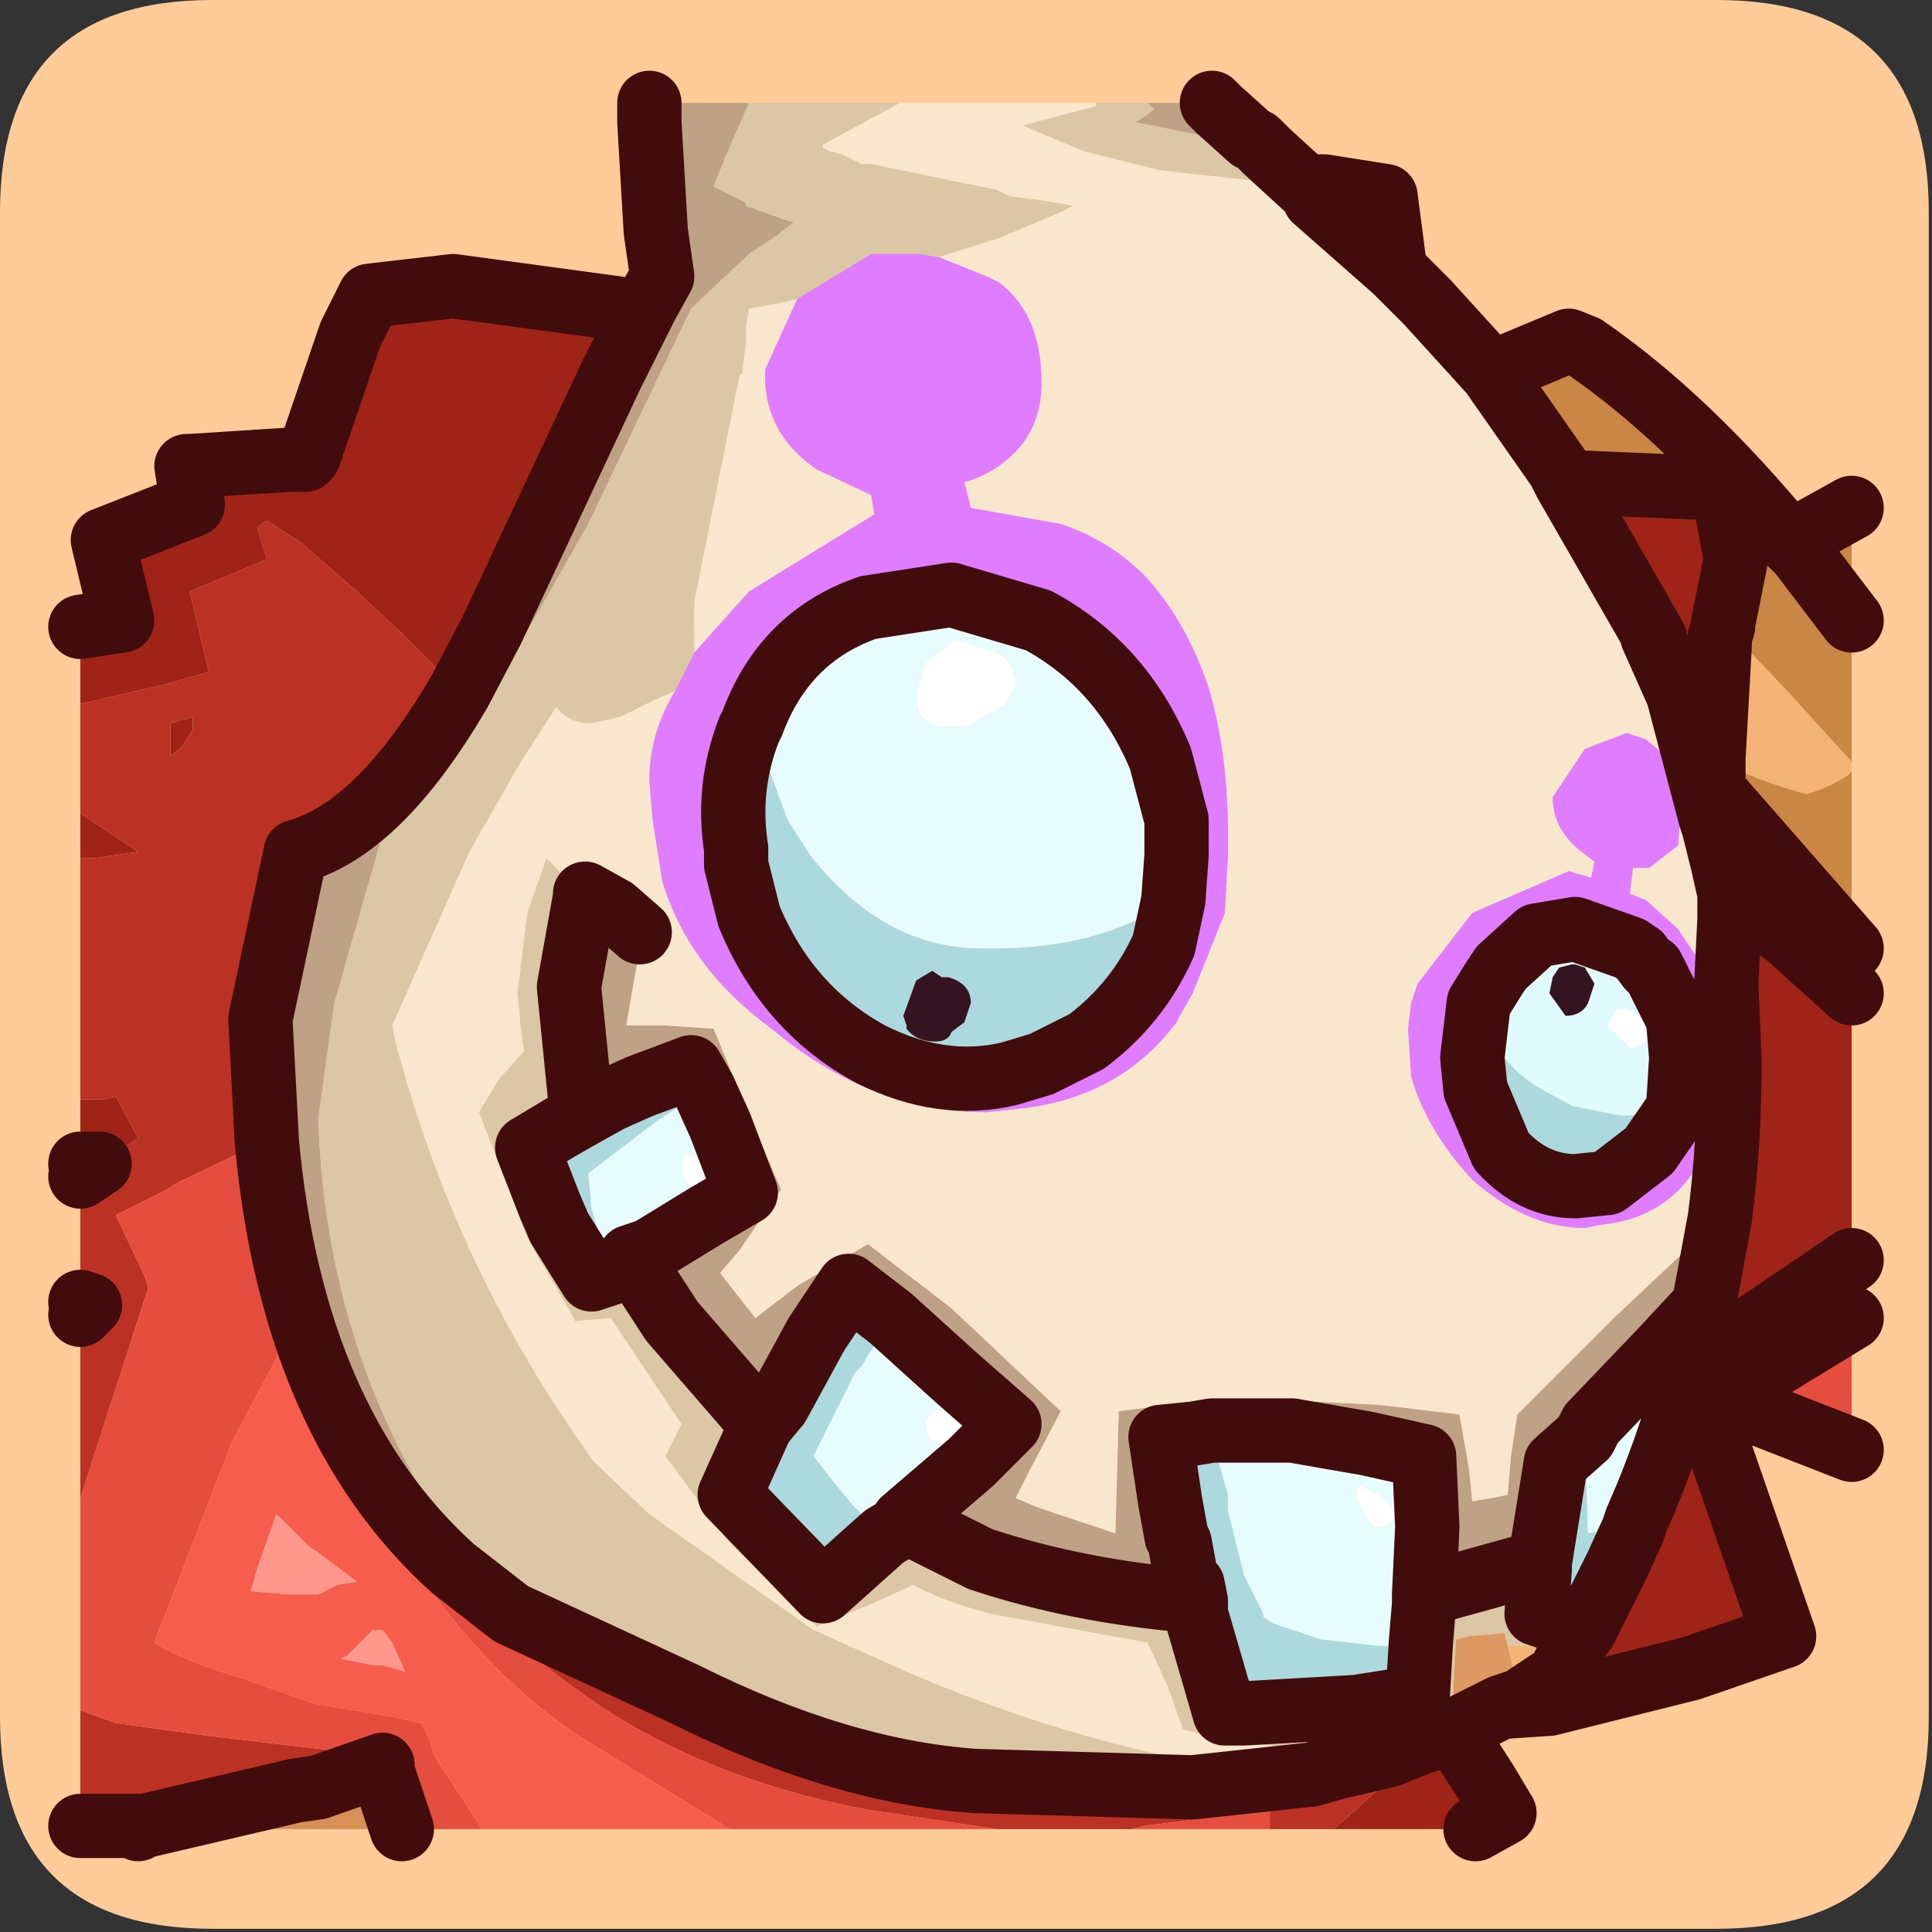 <?xml version="1.0" encoding="UTF-8" standalone="no"?>
<svg xmlns:ffdec="https://www.free-decompiler.com/flash" xmlns:xlink="http://www.w3.org/1999/xlink" ffdec:objectType="frame" height="30.05px" width="30.05px" xmlns="http://www.w3.org/2000/svg">
  <rect width="100%" height="100%" fill="#333333" stroke="none"/>
  <g transform="matrix(1.0, 0.0, 0.0, 1.0, 0.05, 0.05)">
    <use ffdec:characterId="1" height="30.0" transform="matrix(1.0, 0.0, 0.0, 1.0, 0.0, 0.0)" width="30.0" xlink:href="#shape0"/>
    <use ffdec:characterId="3" height="30.0" transform="matrix(1.0, 0.0, 0.0, 1.0, -0.05, -0.05)" width="30.0" xlink:href="#button0"/>
  </g>
  <defs>
    <g id="shape0" transform="matrix(1.0, 0.0, 0.0, 1.0, 0.0, 0.0)">
      <path d="M0.0 0.0 L30.0 0.0 30.0 30.0 0.0 30.0 0.0 0.0" fill="#33cc66" fill-opacity="0.0" fill-rule="evenodd" stroke="none"/>
    </g>
    <g id="button0" transform="matrix(1.0, 0.0, 0.0, 1.0, 30.0, 30.0)">
      <use ffdec:characterId="2" height="30.0" transform="matrix(1.0, 0.0, 0.0, 1.0, -30.0, -30.0)" width="30.0" xlink:href="#shape1"/>
    </g>
    <g id="shape1" transform="matrix(1.0, 0.0, 0.0, 1.0, 30.0, 30.0)">
      <path d="M0.0 -26.7 L0.0 -3.3 Q0.0 0.0 -3.3 0.0 L-26.7 0.0 Q-30.0 0.0 -30.0 -3.3 L-30.0 -26.7 Q-30.0 -30.0 -26.7 -30.0 L-3.3 -30.0 Q0.0 -30.0 0.0 -26.7" fill="#ffcc99" fill-rule="evenodd" stroke="none"/>
      <path d="M-19.9 -28.4 L-18.35 -28.4 -18.7 -27.6 -18.9 -27.1 -18.4 -26.85 -18.4 -26.8 -17.7 -26.55 -17.65 -26.55 -17.9 -26.35 -18.35 -26.05 -19.25 -25.2 -19.3 -25.1 -20.85 -21.85 -22.5 -18.95 Q-23.4 -17.6 -24.05 -17.0 L-24.1 -16.85 -24.8 -14.4 -25.05 -12.6 Q-24.9 -8.15 -22.05 -4.9 L-22.95 -5.6 Q-25.45 -7.85 -25.85 -12.25 L-25.95 -14.15 -25.4 -16.75 Q-24.1 -17.1 -22.85 -19.25 L-22.35 -20.2 -20.5 -24.15 -20.0 -25.15 -19.95 -25.25 -19.7 -25.7 -19.8 -26.4 -19.9 -28.1 -19.9 -28.4 M-12.15 -28.4 L-11.15 -28.4 -11.05 -28.3 -10.55 -27.85 -10.45 -27.8 -10.85 -27.8 -12.35 -28.1 -12.25 -28.15 -12.05 -28.3 -12.15 -28.4 M-20.9 -16.05 L-20.9 -16.1 -20.45 -15.85 -20.05 -15.5 -20.05 -15.45 -20.05 -15.25 -20.25 -14.1 -20.25 -14.05 -19.65 -14.05 -18.9 -14.0 -18.2 -12.3 -17.85 -11.5 -18.5 -10.55 -18.8 -10.2 -18.25 -9.5 -17.6 -10.0 -16.5 -10.65 -15.2 -9.65 -13.5 -8.05 -14.0 -7.1 -14.2 -6.7 -13.85 -6.55 -12.65 -6.15 -12.65 -6.2 -12.6 -8.05 -11.45 -8.2 -10.75 -8.2 -9.55 -8.2 -8.55 -8.15 -7.3 -8.0 -7.15 -7.15 -7.1 -6.65 -6.8 -6.7 -6.55 -6.75 -6.5 -7.35 -6.4 -8.0 -4.9 -9.5 -3.25 -11.05 -3.5 -9.7 -4.15 -9.0 -5.25 -7.85 -5.35 -7.65 -5.8 -7.25 -6.05 -5.7 -7.85 -5.2 -7.8 -6.25 -7.85 -7.35 -8.75 -7.55 -9.9 -7.75 -10.2 -7.75 -11.15 -7.75 -11.45 -7.7 -11.95 -7.65 -11.8 -6.65 -11.7 -6.1 -11.65 -6.0 -11.55 -5.45 -11.45 -5.35 -11.4 -5.1 -11.45 -5.1 Q-13.25 -5.25 -14.75 -5.75 L-15.95 -6.35 -14.9 -7.25 -14.3 -7.85 -15.1 -8.55 -16.15 -9.5 -16.8 -10.0 -17.3 -9.25 -17.9 -8.15 -18.15 -7.85 -18.25 -7.95 -19.55 -9.45 -20.2 -10.45 -19.9 -10.55 -19.0 -11.1 -18.4 -11.45 -18.8 -12.5 -19.05 -13.05 -19.25 -13.4 -20.05 -13.1 -20.5 -12.9 -20.95 -12.65 -21.15 -14.65 -20.9 -16.05" fill="#bfa185" fill-rule="evenodd" stroke="none"/>
      <path d="M-18.35 -28.4 L-16.0 -28.4 -17.2 -27.75 -17.2 -27.7 -17.1 -27.65 -16.9 -27.6 -16.6 -27.45 -16.45 -27.45 -15.0 -27.15 -14.5 -27.05 -14.3 -26.95 -13.95 -26.9 -13.9 -26.9 -13.3 -26.8 -13.5 -26.7 -14.45 -26.3 -15.4 -26.0 -15.7 -26.05 -15.95 -26.05 -16.4 -26.05 -16.45 -26.05 -17.6 -25.35 -17.8 -25.3 -18.35 -25.2 -18.4 -24.9 -18.4 -24.65 -18.45 -24.25 -18.45 -24.2 -18.5 -24.15 -19.2 -20.65 -19.2 -19.85 -19.5 -19.25 -19.85 -19.1 -20.35 -18.85 -20.8 -18.75 Q-21.15 -18.75 -21.35 -19.0 L-21.9 -18.15 -22.7 -16.75 -23.9 -14.05 -23.85 -13.8 Q-22.9 -10.2 -20.75 -7.25 L-19.9 -6.45 -17.35 -4.65 -15.9 -4.0 Q-13.7 -3.05 -11.45 -2.6 L-9.6 -2.4 -11.45 -2.2 -14.85 -2.3 Q-16.95 -2.45 -19.35 -3.65 L-22.05 -4.9 Q-24.9 -8.15 -25.05 -12.6 L-24.8 -14.4 -24.1 -16.85 -24.05 -17.0 Q-23.4 -17.6 -22.5 -18.95 L-20.85 -21.85 -19.3 -25.1 -19.25 -25.2 -18.35 -26.05 -17.9 -26.35 -17.65 -26.55 -17.7 -26.55 -18.4 -26.8 -18.4 -26.85 -18.9 -27.1 -18.7 -27.6 -18.35 -28.4 M-12.95 -28.4 L-12.15 -28.4 -12.05 -28.3 -12.25 -28.15 -12.35 -28.1 -10.85 -27.8 -10.45 -27.8 -10.3 -27.65 -9.7 -27.1 -11.95 -27.35 -13.15 -27.65 -14.1 -28.05 -12.95 -28.35 -12.95 -28.4 M-7.35 -3.1 L-7.4 -3.05 -7.9 -2.9 -9.3 -2.7 -11.2 -3.0 -11.6 -3.1 -11.85 -3.8 -12.15 -4.45 -14.6 -4.9 Q-15.35 -5.1 -15.8 -5.35 -16.0 -5.25 -16.45 -5.05 L-17.3 -4.7 -18.65 -6.0 -19.65 -7.35 -19.4 -7.85 -20.5 -9.5 -21.05 -9.45 -21.8 -10.75 -22.55 -12.7 -22.25 -13.2 -21.85 -13.65 -21.9 -14.0 -21.95 -14.55 -21.8 -15.8 -21.5 -16.65 -20.9 -16.05 -21.15 -14.65 -20.95 -12.65 -21.3 -12.45 -21.8 -12.15 -21.45 -11.25 -21.3 -10.9 -20.8 -10.1 -20.5 -10.2 -20.3 -10.3 -20.2 -10.45 -19.55 -9.45 -18.25 -7.95 -18.15 -7.85 -18.2 -7.75 -18.65 -6.75 -17.2 -5.25 -16.25 -6.1 -16.0 -6.25 -15.95 -6.35 -14.75 -5.75 Q-13.25 -5.25 -11.45 -5.1 L-11.4 -5.1 -11.4 -4.9 -10.95 -3.35 -10.65 -3.35 -8.9 -3.45 -7.95 -3.6 -7.9 -4.45 -7.85 -5.05 -7.85 -5.2 -6.05 -5.7 -6.05 -5.6 -6.1 -4.9 -5.35 -4.65 -5.5 -4.45 -6.1 -4.4 -6.55 -4.4 -6.6 -4.6 -7.15 -4.55 -7.35 -4.5 -7.4 -3.65 -7.4 -3.45 -7.35 -3.1 M-7.05 -13.05 L-7.15 -13.65 -7.0 -14.55 -6.8 -14.95 -6.65 -15.1 -6.1 -15.55 -5.85 -15.65 -5.55 -15.7 Q-5.05 -15.7 -4.65 -15.35 L-4.55 -15.25 -4.35 -15.1 -4.3 -15.05 -3.9 -14.15 -4.3 -14.95 -4.35 -14.95 -4.5 -15.15 -4.65 -15.25 -5.5 -15.55 -5.8 -15.5 -6.1 -15.45 -6.65 -14.95 -6.75 -14.8 -7.0 -14.4 -7.1 -13.55 -7.05 -13.05 M-18.55 -16.8 L-18.65 -17.2 -18.4 -18.75 -18.35 -18.95 Q-17.8 -20.2 -16.5 -20.7 L-15.25 -20.85 -13.9 -20.55 Q-12.6 -19.8 -11.95 -18.35 L-11.7 -17.25 -11.95 -18.2 Q-12.55 -19.65 -13.85 -20.35 L-15.2 -20.75 -16.5 -20.55 Q-17.8 -20.1 -18.3 -18.75 L-18.35 -18.65 Q-18.7 -17.75 -18.55 -16.8" fill="#dbc6a5" fill-rule="evenodd" stroke="none"/>
      <path d="M-16.0 -28.4 L-12.95 -28.4 -12.95 -28.35 -14.1 -28.05 -13.15 -27.65 -11.95 -27.35 -9.7 -27.1 -9.65 -27.1 -9.55 -26.9 -8.3 -25.8 -7.8 -25.3 -6.8 -24.2 -5.75 -22.7 -5.7 -22.6 -5.65 -22.5 -4.3 -20.15 -4.3 -20.1 -3.9 -19.2 -3.4 -17.3 -3.35 -17.15 -3.2 -16.55 -3.1 -16.1 -3.1 -15.7 -3.15 -14.7 -3.1 -13.5 Q-3.1 -12.2 -3.25 -11.05 L-4.9 -9.5 -6.4 -8.0 -6.5 -7.35 -6.55 -6.75 -6.8 -6.7 -7.1 -6.65 -7.15 -7.15 -7.3 -8.0 -8.55 -8.15 -9.55 -8.2 -10.75 -8.2 -11.45 -8.2 -12.6 -8.05 -12.65 -6.2 -12.65 -6.15 -13.85 -6.55 -14.2 -6.7 -14.0 -7.1 -13.5 -8.05 -15.2 -9.65 -16.5 -10.65 -17.6 -10.0 -18.25 -9.5 -18.8 -10.2 -18.5 -10.55 -17.85 -11.5 -18.2 -12.3 -18.9 -14.0 -19.65 -14.05 -20.25 -14.05 -20.25 -14.1 -20.05 -15.25 -20.05 -15.45 -20.05 -15.5 -20.45 -15.85 -20.9 -16.1 -20.9 -16.05 -21.5 -16.65 -21.8 -15.8 -21.95 -14.55 -21.9 -14.0 -21.85 -13.65 -22.25 -13.2 -22.55 -12.7 -21.8 -10.75 -21.05 -9.45 -20.5 -9.5 -19.4 -7.85 -19.65 -7.35 -18.65 -6.0 -17.3 -4.7 -16.45 -5.05 Q-16.0 -5.25 -15.8 -5.35 -15.35 -5.1 -14.6 -4.9 L-12.15 -4.45 -11.85 -3.8 -11.6 -3.1 -11.2 -3.0 -9.3 -2.7 -7.9 -2.9 -8.4 -2.7 -9.25 -2.5 -9.6 -2.4 -11.45 -2.6 Q-13.7 -3.05 -15.9 -4.0 L-17.35 -4.65 -19.9 -6.45 -20.75 -7.25 Q-22.9 -10.2 -23.85 -13.8 L-23.9 -14.05 -22.7 -16.75 -21.9 -18.15 -21.35 -19.0 Q-21.15 -18.75 -20.8 -18.75 L-20.35 -18.85 -19.85 -19.1 -19.5 -19.25 Q-19.9 -18.6 -19.9 -17.85 L-19.85 -17.25 -19.7 -16.3 Q-19.3 -14.95 -18.0 -14.0 -16.45 -12.7 -14.65 -12.7 L-14.2 -12.75 Q-12.6 -12.9 -11.7 -14.1 L-11.65 -14.2 -11.45 -14.55 -10.95 -15.8 -10.9 -16.7 -10.9 -16.85 -10.9 -17.0 Q-10.9 -18.3 -11.2 -19.3 -11.55 -20.35 -12.2 -21.05 -12.75 -21.6 -13.5 -21.85 L-14.9 -22.1 -15.0 -22.5 Q-14.65 -22.6 -14.4 -22.8 -13.8 -23.25 -13.8 -24.05 -13.8 -25.1 -14.45 -25.6 L-14.65 -25.7 -15.4 -26.0 -14.45 -26.3 -13.5 -26.7 -13.3 -26.8 -13.9 -26.9 -13.95 -26.9 -14.3 -26.95 -14.5 -27.05 -15.0 -27.15 -16.45 -27.45 -16.6 -27.45 -16.9 -27.6 -17.1 -27.65 -17.2 -27.7 -17.2 -27.75 -16.0 -28.4 M-19.2 -19.85 L-19.2 -20.65 -18.5 -24.15 -18.45 -24.2 -18.45 -24.25 -18.4 -24.65 -18.4 -24.9 -18.35 -25.2 -17.8 -25.3 -17.6 -25.35 -18.1 -24.25 -18.1 -24.15 Q-18.1 -23.25 -17.3 -22.7 L-16.45 -22.3 -16.4 -22.0 -18.35 -20.8 -19.2 -19.85 M-5.85 -17.6 Q-5.85 -17.1 -5.4 -16.75 L-5.2 -16.6 -5.25 -16.35 -5.6 -16.45 -7.1 -15.8 -7.95 -14.7 -8.05 -14.4 -8.1 -14.0 -8.05 -13.25 Q-7.8 -12.4 -7.1 -11.65 -6.25 -10.9 -5.35 -10.9 L-5.1 -10.95 Q-4.05 -11.05 -3.55 -11.95 -3.2 -12.6 -3.2 -13.45 L-3.4 -14.8 -3.9 -15.55 -4.4 -16.0 -4.65 -16.1 -4.6 -16.5 -4.35 -16.5 -3.9 -16.85 -3.85 -17.45 -4.1 -18.25 -4.4 -18.5 -4.7 -18.6 -5.35 -18.35 -5.85 -17.6" fill="#f8e7cc" fill-rule="evenodd" stroke="none"/>
      <path d="M-17.6 -25.35 L-16.45 -26.05 -16.4 -26.05 -15.95 -26.05 -15.7 -26.05 -15.4 -26.0 -14.65 -25.7 -14.45 -25.6 Q-13.8 -25.1 -13.8 -24.05 -13.8 -23.25 -14.4 -22.8 -14.65 -22.6 -15.0 -22.5 L-14.9 -22.1 -13.5 -21.85 Q-12.75 -21.6 -12.2 -21.05 -11.55 -20.35 -11.2 -19.3 -10.9 -18.3 -10.9 -17.0 L-10.9 -16.85 -10.9 -16.7 -10.95 -15.8 -11.45 -14.55 -11.65 -14.2 -11.7 -14.1 Q-12.6 -12.9 -14.2 -12.75 L-14.65 -12.7 Q-16.45 -12.7 -18.0 -14.0 -19.3 -14.95 -19.7 -16.3 L-19.85 -17.25 -19.9 -17.85 Q-19.9 -18.6 -19.5 -19.25 L-19.2 -19.85 -18.35 -20.8 -16.4 -22.0 -16.45 -22.3 -17.3 -22.7 Q-18.1 -23.25 -18.1 -24.15 L-18.1 -24.25 -17.6 -25.35 M-5.85 -17.6 L-5.35 -18.35 -4.7 -18.6 -4.4 -18.5 -4.1 -18.25 -3.85 -17.45 -3.9 -16.85 -4.35 -16.5 -4.6 -16.5 -4.65 -16.1 -4.4 -16.0 -3.9 -15.55 -3.4 -14.8 -3.2 -13.45 Q-3.2 -12.6 -3.55 -11.95 -4.05 -11.05 -5.1 -10.95 L-5.35 -10.9 Q-6.25 -10.9 -7.1 -11.65 -7.8 -12.4 -8.05 -13.25 L-8.1 -14.0 -8.05 -14.4 -7.95 -14.7 -7.1 -15.8 -5.6 -16.45 -5.25 -16.35 -5.2 -16.6 -5.4 -16.75 Q-5.85 -17.1 -5.85 -17.6 M-3.9 -14.15 L-4.3 -15.05 -4.35 -15.1 -4.55 -15.25 -4.65 -15.35 Q-5.05 -15.7 -5.55 -15.7 L-5.85 -15.65 -6.1 -15.55 -6.65 -15.1 -6.8 -14.95 -7.0 -14.55 -7.15 -13.65 -7.05 -13.05 -6.65 -12.1 Q-6.15 -11.55 -5.5 -11.55 L-5.0 -11.6 -4.35 -12.1 -3.9 -12.75 -3.85 -13.55 -3.9 -14.15 M-11.7 -17.25 L-11.95 -18.35 Q-12.6 -19.8 -13.9 -20.55 L-15.25 -20.85 -16.5 -20.7 Q-17.8 -20.2 -18.35 -18.95 L-18.4 -18.75 -18.65 -17.2 -18.55 -16.8 -18.55 -16.55 -18.35 -15.75 Q-17.75 -14.3 -16.45 -13.6 -15.35 -13.05 -14.3 -13.3 L-13.8 -13.45 -13.1 -13.8 Q-12.3 -14.4 -11.9 -15.3 L-11.75 -16.0 -11.7 -16.7 -11.7 -17.25" fill="#e07cff" fill-rule="evenodd" stroke="none"/>
      <path d="M-9.65 -27.1 L-9.4 -27.1 -8.45 -26.95 -8.3 -25.8 -9.55 -26.9 -9.65 -27.1 M-3.35 -17.65 L-3.35 -17.15 -3.4 -17.3 -3.9 -19.2 -4.3 -20.1 -4.3 -20.15 -5.65 -22.5 -5.55 -22.5 -3.2 -22.4 -3.0 -21.3 -3.2 -20.3 -3.2 -20.25 -3.25 -20.1 -3.25 -20.0 -3.35 -18.2 -3.35 -17.75 -3.35 -17.65 M-3.1 -16.1 L-2.2 -15.45 -1.2 -14.55 -1.2 -10.4 -3.7 -8.7 -3.6 -8.45 -2.25 -4.55 -3.7 -4.05 -5.9 -3.5 -6.65 -3.45 -6.35 -3.55 -5.75 -3.95 -5.5 -4.45 -5.35 -4.65 -4.85 -5.65 -4.6 -6.2 -4.55 -6.35 -4.4 -6.7 Q-3.8 -8.15 -3.5 -9.7 L-3.25 -11.05 Q-3.1 -12.2 -3.1 -13.5 L-3.15 -14.7 -3.1 -15.7 -3.1 -16.1 M-7.4 -3.05 L-7.35 -3.0 -6.9 -2.3 -6.6 -1.8 -7.05 -1.55 -9.25 -1.55 -8.2 -2.5 -8.4 -2.7 -7.9 -2.9 -7.4 -3.05 M-28.5 -11.9 L-28.6 -11.9 -28.75 -11.9 -28.75 -12.9 -28.6 -12.9 -28.4 -12.9 -28.2 -12.95 -27.85 -12.3 -28.0 -12.2 -28.5 -11.9 M-28.75 -16.65 L-28.75 -17.35 -27.85 -16.75 -28.55 -16.65 -28.75 -16.65 M-28.75 -19.05 L-28.75 -20.25 -28.1 -20.35 -28.4 -21.6 -27.0 -22.15 -27.1 -22.75 -27.05 -22.75 -25.5 -22.85 -25.25 -22.85 -25.2 -22.9 -24.55 -24.8 -24.25 -25.4 -22.95 -25.55 -20.0 -25.15 -20.5 -24.15 -22.35 -20.2 -22.85 -19.25 -23.75 -20.15 -24.45 -20.8 -25.25 -21.5 -25.3 -21.55 -25.85 -21.9 -26.0 -21.8 -25.85 -21.3 -27.05 -20.8 -26.75 -19.55 -27.45 -19.35 -28.75 -19.05 M-27.0 -18.65 L-27.2 -18.35 -27.35 -18.25 -27.35 -18.55 -27.35 -18.65 -27.35 -18.75 -27.0 -18.85 -27.0 -18.8 -27.0 -18.65 M-3.4 -17.3 L-3.8 -19.0 -3.9 -19.25 -4.15 -19.8 -4.25 -20.0 -4.25 -20.05 -4.3 -20.1 -4.25 -20.05 -4.25 -20.0 -4.15 -19.8 -3.9 -19.25 -3.8 -19.0 -3.4 -17.3" fill="#9f2417" fill-rule="evenodd" stroke="none"/>
      <path d="M-9.25 -1.55 L-10.25 -1.55 -10.25 -1.65 -10.25 -1.85 -12.2 -1.6 -12.4 -1.55 -14.5 -1.55 -16.5 -1.85 Q-19.15 -2.35 -21.0 -3.7 -22.15 -4.5 -22.95 -5.6 L-22.05 -4.9 -19.35 -3.65 Q-16.95 -2.45 -14.85 -2.3 L-11.45 -2.2 -9.6 -2.4 -9.25 -2.5 -8.4 -2.7 -8.2 -2.5 -9.25 -1.55 M-27.85 -1.6 L-28.25 -1.6 -28.75 -1.6 -28.75 -3.4 -28.2 -3.2 -26.75 -3.0 -25.05 -2.8 -24.2 -2.7 -24.0 -2.7 -24.05 -2.55 -25.05 -2.2 -25.4 -2.15 -27.75 -1.6 -27.85 -1.6 M-28.75 -6.7 L-28.75 -9.55 -28.6 -9.7 -28.75 -9.75 -28.75 -11.7 -28.45 -11.9 -28.5 -11.9 -28.0 -12.2 -27.85 -12.3 -28.2 -12.95 -28.4 -12.9 -28.6 -12.9 -28.75 -12.9 -28.75 -16.65 -28.55 -16.65 -27.85 -16.75 -28.75 -17.35 -28.75 -19.05 -27.45 -19.35 -26.75 -19.55 -27.05 -20.8 -25.85 -21.3 -26.0 -21.8 -25.85 -21.9 -25.3 -21.55 -25.25 -21.5 -24.45 -20.8 -23.75 -20.15 -22.85 -19.25 Q-24.1 -17.1 -25.4 -16.75 L-25.95 -14.15 -25.85 -12.25 Q-26.0 -12.15 -26.1 -12.15 L-26.2 -12.1 -27.25 -11.6 -27.4 -11.5 -28.2 -11.1 -27.75 -10.15 -27.7 -10.0 -27.7 -9.95 -28.75 -6.7 M-27.0 -18.65 L-27.0 -18.8 -27.0 -18.85 -27.35 -18.75 -27.35 -18.65 -27.35 -18.55 -27.35 -18.25 -27.2 -18.35 -27.0 -18.65" fill="#bb3224" fill-rule="evenodd" stroke="none"/>
      <path d="M-20.5 -10.2 L-20.8 -10.1 -21.3 -10.9 -21.45 -11.25 -21.8 -12.15 -21.3 -12.45 -20.95 -12.65 -20.5 -12.9 -20.05 -13.1 -19.25 -13.4 -19.05 -13.05 -19.8 -12.55 -20.85 -11.75 -20.8 -11.2 -20.5 -10.2 M-18.15 -7.85 L-17.9 -8.15 -17.3 -9.25 -16.8 -10.0 -16.15 -9.5 -16.6 -8.75 -16.7 -8.65 -17.35 -7.35 -16.95 -6.85 -16.75 -6.6 -16.25 -6.1 -17.2 -5.25 -18.65 -6.75 -18.2 -7.75 -18.15 -7.85 M-11.4 -5.1 L-11.45 -5.35 -11.55 -5.45 -11.65 -6.0 -11.7 -6.1 -11.8 -6.65 -11.95 -7.65 -11.45 -7.7 -11.15 -7.75 -11.1 -7.45 -10.9 -6.75 -10.9 -6.5 -10.65 -5.5 -10.35 -4.9 -10.35 -4.85 -10.2 -4.75 -9.45 -4.5 -8.55 -4.4 -8.35 -4.4 -7.9 -4.45 -7.95 -3.6 -8.9 -3.45 -10.65 -3.35 -10.95 -3.35 -11.4 -4.9 -11.4 -5.1 M-6.05 -5.7 L-5.8 -7.25 -5.35 -7.65 -5.3 -6.15 -5.05 -6.2 -4.55 -6.35 -4.6 -6.2 -4.85 -5.65 -5.35 -4.65 -6.1 -4.9 -6.05 -5.6 -6.05 -5.7 M-7.05 -13.05 L-7.1 -13.55 -7.0 -14.4 Q-6.8 -13.55 -6.1 -13.1 L-5.55 -12.8 -4.8 -12.65 -4.65 -12.65 -4.05 -12.7 -3.9 -12.75 -4.35 -12.1 -5.0 -11.6 -5.5 -11.55 Q-6.15 -11.55 -6.65 -12.1 L-7.05 -13.05 M-11.75 -16.0 L-11.9 -15.3 Q-12.3 -14.4 -13.1 -13.8 L-13.8 -13.45 -14.3 -13.3 Q-15.35 -13.05 -16.45 -13.6 -17.75 -14.3 -18.35 -15.75 L-18.55 -16.55 -18.55 -16.8 Q-18.7 -17.75 -18.35 -18.65 L-18.3 -18.75 -17.75 -17.25 -17.4 -16.7 Q-16.25 -15.25 -14.75 -15.25 L-14.5 -15.25 Q-12.95 -15.25 -11.85 -15.95 L-11.75 -16.0 M-15.9 -14.05 L-15.9 -14.0 Q-15.75 -13.8 -15.45 -13.8 -15.25 -13.8 -15.2 -13.95 L-15.0 -14.1 -14.9 -14.4 Q-14.9 -14.7 -15.25 -14.8 L-15.35 -14.8 -15.5 -14.9 -15.75 -14.75 -15.95 -14.2 -15.9 -14.05" fill="#abd9de" fill-rule="evenodd" stroke="none"/>
      <path d="M-19.05 -13.05 L-18.8 -12.5 -18.4 -11.45 -19.0 -11.1 -19.9 -10.55 -20.2 -10.45 -20.3 -10.3 -20.5 -10.2 -20.8 -11.2 -20.85 -11.75 -19.8 -12.55 -19.05 -13.05 M-16.15 -9.5 L-15.1 -8.55 -14.3 -7.85 -14.9 -7.25 -15.95 -6.35 -16.0 -6.25 -16.25 -6.1 -16.75 -6.6 -16.95 -6.85 -17.35 -7.35 -16.7 -8.65 -16.6 -8.75 -16.15 -9.5 M-11.15 -7.75 L-10.2 -7.75 -9.9 -7.75 -8.75 -7.55 -7.85 -7.35 -7.8 -6.25 -7.85 -5.2 -7.85 -5.05 -7.9 -4.45 -8.35 -4.4 -8.55 -4.4 -9.45 -4.5 -10.2 -4.75 -10.35 -4.85 -10.35 -4.9 -10.65 -5.5 -10.9 -6.5 -10.9 -6.75 -11.1 -7.45 -11.15 -7.75 M-5.35 -7.65 L-5.25 -7.85 -4.15 -9.0 -3.5 -9.7 Q-3.8 -8.15 -4.4 -6.7 L-4.55 -6.35 -5.05 -6.2 -5.3 -6.15 -5.35 -7.65 M-15.15 -20.05 L-15.6 -19.7 -15.75 -19.2 Q-15.75 -18.65 -15.2 -18.7 L-14.95 -18.7 -14.35 -19.05 -14.2 -19.35 Q-14.2 -19.7 -14.5 -19.85 L-15.15 -20.05 M-11.7 -17.25 L-11.7 -16.7 -11.75 -16.0 -11.85 -15.95 Q-12.95 -15.25 -14.5 -15.25 L-14.75 -15.25 Q-16.25 -15.25 -17.4 -16.7 L-17.75 -17.25 -18.3 -18.75 Q-17.8 -20.1 -16.5 -20.55 L-15.2 -20.75 -13.85 -20.35 Q-12.55 -19.65 -11.95 -18.2 L-11.7 -17.25 M-15.15 -8.05 L-15.3 -8.15 -15.3 -8.1 -15.5 -8.05 -15.6 -7.9 Q-15.6 -7.55 -15.35 -7.55 L-15.25 -7.6 -15.0 -7.95 -15.15 -8.05 M-19.15 -12.0 L-19.35 -12.05 -19.4 -11.8 -19.25 -11.45 -19.2 -11.45 Q-19.0 -11.45 -19.0 -11.75 L-19.15 -12.0 M-8.9 -6.7 L-8.65 -6.25 -8.6 -6.25 Q-8.3 -6.25 -8.3 -6.5 L-8.55 -6.75 -8.75 -6.85 -8.85 -6.9 -8.9 -6.85 -8.9 -6.7" fill="#e7fcff" fill-rule="evenodd" stroke="none"/>
      <path d="M-10.25 -1.55 L-12.4 -1.55 -12.2 -1.6 -10.25 -1.85 -10.25 -1.65 -10.25 -1.55 M-14.5 -1.55 L-18.65 -1.55 -21.0 -3.0 Q-23.25 -4.5 -24.8 -7.85 L-25.45 -9.35 -26.4 -7.55 -27.6 -4.45 Q-27.1 -4.15 -26.25 -3.9 L-25.1 -3.5 -23.9 -3.3 -23.45 -3.2 -23.3 -2.9 -23.25 -2.7 -22.5 -1.55 -23.75 -1.55 -24.05 -2.45 -24.05 -2.55 -24.0 -2.7 -24.2 -2.7 -25.05 -2.8 -26.75 -3.0 -28.2 -3.2 -28.75 -3.4 -28.75 -6.7 -27.7 -9.95 -27.7 -10.0 -27.75 -10.15 -28.2 -11.1 -27.4 -11.5 -27.25 -11.6 -26.2 -12.1 -26.1 -12.15 Q-26.0 -12.15 -25.85 -12.25 -25.45 -7.85 -22.95 -5.6 -22.15 -4.5 -21.0 -3.7 -19.15 -2.35 -16.5 -1.85 L-14.5 -1.55 M-1.2 -9.5 L-1.2 -7.45 -3.25 -8.25 -1.2 -9.5" fill="#e54e3f" fill-rule="evenodd" stroke="none"/>
      <path d="M-18.65 -1.55 L-22.5 -1.55 -23.25 -2.7 -23.3 -2.9 -23.45 -3.2 -23.9 -3.3 -25.1 -3.5 -26.25 -3.9 Q-27.1 -4.15 -27.6 -4.45 L-26.4 -7.55 -25.45 -9.35 -24.8 -7.85 Q-23.25 -4.5 -21.0 -3.0 L-18.65 -1.55 M-26.1 -5.25 L-25.5 -5.2 -25.05 -5.2 -24.75 -5.35 -24.45 -5.4 -25.05 -5.85 -25.2 -5.95 -25.7 -6.45 -26.0 -5.6 -26.1 -5.25 M-24.05 -4.65 L-24.2 -4.65 -24.6 -4.25 -24.7 -4.2 -24.2 -4.1 -24.05 -4.1 -23.7 -4.0 -23.9 -4.45 -24.05 -4.65" fill="#f75d4d" fill-rule="evenodd" stroke="none"/>
      <path d="M-26.1 -5.25 L-26.0 -5.6 -25.7 -6.45 -25.2 -5.95 -25.05 -5.85 -24.45 -5.4 -24.75 -5.35 -25.05 -5.2 -25.5 -5.2 -26.1 -5.25 M-24.05 -4.65 L-23.9 -4.45 -23.7 -4.0 -24.05 -4.1 -24.2 -4.1 -24.7 -4.2 -24.6 -4.25 -24.2 -4.65 -24.05 -4.65" fill="#ff978c" fill-rule="evenodd" stroke="none"/>
      <path d="M-25.85 -1.55 L-27.85 -1.55 -27.85 -1.6 -27.75 -1.6 -25.4 -2.15 -25.85 -1.55" fill="#bb7036" fill-rule="evenodd" stroke="none"/>
      <path d="M-23.75 -1.55 L-25.85 -1.55 -25.4 -2.15 -25.05 -2.2 -24.05 -2.55 -24.05 -2.45 -23.75 -1.55" fill="#d99057" fill-rule="evenodd" stroke="none"/>
      <path d="M-6.8 -24.2 L-5.6 -24.7 -5.35 -24.6 Q-3.75 -23.5 -2.15 -21.55 L-2.0 -21.4 -1.2 -20.35 -1.2 -18.15 -2.2 -19.25 -3.2 -20.3 -3.0 -21.3 -3.2 -22.4 -5.55 -22.5 -5.75 -22.7 -6.8 -24.2 M-2.1 -21.6 L-1.2 -22.1 -1.2 -20.35 -2.0 -21.4 -2.1 -21.6 M-1.2 -18.0 L-1.2 -15.25 -3.3 -17.65 -3.25 -17.7 -3.35 -17.75 -3.35 -18.2 Q-2.65 -17.85 -1.9 -17.65 -1.55 -17.75 -1.25 -17.95 L-1.2 -18.0" fill="#c98644" fill-rule="evenodd" stroke="none"/>
      <path d="M-1.2 -18.15 L-1.2 -18.0 -1.25 -17.95 Q-1.55 -17.75 -1.9 -17.65 -2.65 -17.85 -3.35 -18.2 L-3.25 -20.0 -3.25 -20.1 -3.2 -20.25 -3.2 -20.3 -2.2 -19.25 -1.2 -18.15 M-3.3 -17.65 L-3.35 -17.65 -3.35 -17.75 -3.25 -17.7 -3.3 -17.65 M-5.65 -22.5 L-5.7 -22.6 -5.75 -22.7 -5.55 -22.5 -5.65 -22.5 M-5.5 -4.45 L-5.75 -3.95 -6.35 -3.55 -6.55 -4.4 -6.1 -4.4 -5.5 -4.45" fill="#f4b476" fill-rule="evenodd" stroke="none"/>
      <path d="M-2.15 -21.55 L-2.1 -21.6 -2.0 -21.4 -2.15 -21.55" fill="#af7033" fill-rule="evenodd" stroke="none"/>
      <path d="M-7.0 -14.4 L-6.75 -14.8 -6.65 -14.95 -6.1 -15.45 -5.8 -15.5 -5.5 -15.55 -4.65 -15.25 -4.5 -15.15 -4.35 -14.95 -4.3 -14.95 -3.9 -14.15 -3.85 -13.55 -3.9 -12.75 -4.05 -12.7 -4.65 -12.65 -4.8 -12.65 -5.55 -12.8 -6.1 -13.1 Q-6.8 -13.55 -7.0 -14.4 M-5.5 -15.0 L-5.55 -15.0 -5.75 -14.95 -5.85 -14.8 -5.9 -14.55 -5.65 -14.2 Q-5.4 -14.2 -5.3 -14.4 L-5.2 -14.7 -5.35 -14.95 -5.5 -15.0 M-4.7 -14.3 L-4.85 -14.3 -5.0 -14.05 -4.65 -13.7 Q-4.35 -13.7 -4.35 -14.05 L-4.55 -14.25 -4.7 -14.3" fill="#dffbfe" fill-rule="evenodd" stroke="none"/>
      <path d="M-5.5 -15.0 L-5.35 -14.95 -5.2 -14.7 -5.3 -14.4 Q-5.4 -14.2 -5.65 -14.2 L-5.9 -14.55 -5.85 -14.8 -5.75 -14.95 -5.55 -15.0 -5.5 -15.0 M-15.9 -14.05 L-15.95 -14.2 -15.75 -14.75 -15.5 -14.9 -15.35 -14.8 -15.25 -14.8 Q-14.9 -14.7 -14.9 -14.4 L-15.0 -14.1 -15.2 -13.95 Q-15.25 -13.8 -15.45 -13.8 -15.75 -13.8 -15.9 -14.0 L-15.9 -14.05" fill="#341421" fill-rule="evenodd" stroke="none"/>
      <path d="M-4.7 -14.3 L-4.55 -14.25 -4.35 -14.05 Q-4.35 -13.7 -4.65 -13.7 L-5.0 -14.05 -4.85 -14.3 -4.7 -14.3 M-15.15 -20.05 L-14.5 -19.85 Q-14.2 -19.7 -14.2 -19.35 L-14.35 -19.05 -14.95 -18.7 -15.2 -18.7 Q-15.75 -18.65 -15.75 -19.2 L-15.6 -19.7 -15.15 -20.05 M-15.15 -8.05 L-15.0 -7.95 -15.25 -7.6 -15.35 -7.55 Q-15.6 -7.55 -15.6 -7.9 L-15.5 -8.05 -15.3 -8.1 -15.3 -8.15 -15.15 -8.05 M-19.15 -12.0 L-19.0 -11.75 Q-19.0 -11.45 -19.2 -11.45 L-19.25 -11.45 -19.4 -11.8 -19.35 -12.05 -19.15 -12.0 M-8.9 -6.7 L-8.9 -6.85 -8.85 -6.9 -8.75 -6.85 -8.55 -6.75 -8.3 -6.5 Q-8.3 -6.25 -8.6 -6.25 L-8.65 -6.25 -8.9 -6.7" fill="#ffffff" fill-rule="evenodd" stroke="none"/>
      <path d="M-6.65 -3.45 L-7.35 -3.1 -7.4 -3.45 -7.4 -3.65 -7.35 -4.5 -7.15 -4.55 -6.6 -4.6 -6.55 -4.4 -6.35 -3.55 -6.65 -3.45" fill="#de9963" fill-rule="evenodd" stroke="none"/>
      <path d="M-11.15 -28.4 L-11.05 -28.3 -10.55 -27.85 -10.45 -27.8 -10.3 -27.65 -9.7 -27.1 -9.65 -27.1 -9.4 -27.1 -8.45 -26.95 -8.3 -25.8 -7.8 -25.3 -6.8 -24.2 -5.6 -24.7 -5.35 -24.6 Q-3.75 -23.5 -2.15 -21.55 L-2.1 -21.6 -1.2 -22.1 M-1.2 -15.25 L-3.3 -17.65 -3.35 -17.65 -3.35 -17.15 -3.2 -16.55 -3.1 -16.1 -2.2 -15.45 -1.2 -14.55 M-1.2 -10.4 L-3.7 -8.7 -3.6 -8.45 -2.25 -4.55 -3.7 -4.05 -5.9 -3.5 -6.65 -3.45 -7.35 -3.1 -7.4 -3.05 -7.35 -3.0 -6.9 -2.3 -6.6 -1.8 -7.05 -1.55 M-27.85 -1.55 L-27.85 -1.6 -28.25 -1.6 -28.75 -1.6 M-28.75 -9.55 L-28.6 -9.7 -28.75 -9.75 M-28.75 -11.7 L-28.45 -11.9 -28.5 -11.9 -28.6 -11.9 -28.75 -11.9 M-28.75 -20.25 L-28.1 -20.35 -28.4 -21.6 -27.0 -22.15 -27.1 -22.75 -27.05 -22.75 -25.5 -22.85 -25.25 -22.85 -25.2 -22.9 -24.55 -24.8 -24.25 -25.4 -22.95 -25.55 -20.0 -25.15 -19.95 -25.25 -19.7 -25.7 -19.8 -26.4 -19.9 -28.1 -19.9 -28.4 M-9.6 -2.4 L-9.25 -2.5 -8.4 -2.7 -7.9 -2.9 -7.4 -3.05 M-20.9 -16.05 L-20.9 -16.1 -20.45 -15.85 -20.05 -15.5 M-3.25 -11.05 Q-3.1 -12.2 -3.1 -13.5 L-3.15 -14.7 -3.1 -15.7 -3.1 -16.1 M-9.65 -27.1 L-9.55 -26.9 -8.3 -25.8 M-22.85 -19.25 L-22.35 -20.2 -20.5 -24.15 -20.0 -25.15 M-22.85 -19.25 Q-24.1 -17.1 -25.4 -16.75 L-25.95 -14.15 -25.85 -12.25 Q-25.45 -7.85 -22.95 -5.6 L-22.05 -4.9 -19.35 -3.65 Q-16.95 -2.45 -14.85 -2.3 L-11.45 -2.2 -9.6 -2.4 M-20.5 -10.2 L-20.8 -10.1 -21.3 -10.9 -21.45 -11.25 -21.8 -12.15 -21.3 -12.45 -20.95 -12.65 -21.15 -14.65 -20.9 -16.05 M-20.95 -12.65 L-20.5 -12.9 -20.05 -13.1 -19.25 -13.4 -19.05 -13.05 -18.8 -12.5 -18.4 -11.45 -19.0 -11.1 -19.9 -10.55 -20.2 -10.45 -19.55 -9.45 -18.25 -7.95 -18.15 -7.85 -17.9 -8.15 -17.3 -9.25 -16.8 -10.0 -16.15 -9.5 -15.1 -8.55 -14.3 -7.85 -14.9 -7.25 -15.95 -6.35 -14.75 -5.75 Q-13.25 -5.25 -11.45 -5.1 L-11.4 -5.1 -11.45 -5.35 -11.55 -5.45 -11.65 -6.0 -11.7 -6.1 -11.8 -6.65 -11.95 -7.65 -11.45 -7.7 -11.15 -7.75 -10.2 -7.75 -9.9 -7.75 -8.75 -7.55 -7.85 -7.35 -7.8 -6.25 -7.85 -5.2 -6.05 -5.7 -5.8 -7.25 -5.35 -7.65 -5.25 -7.85 -4.15 -9.0 -3.5 -9.7 -3.25 -11.05 M-20.5 -10.2 L-20.3 -10.3 -20.2 -10.45 M-27.85 -1.6 L-27.75 -1.6 -25.4 -2.15 -25.05 -2.2 -24.05 -2.55 -24.05 -2.45 -23.75 -1.55 M-3.2 -20.3 L-3.2 -20.25 -3.25 -20.1 -3.25 -20.0 -3.35 -18.2 -3.35 -17.75 -3.35 -17.65 M-5.55 -22.5 L-3.2 -22.4 -3.0 -21.3 -3.2 -20.3 M-4.3 -20.1 L-4.25 -20.05 -4.25 -20.0 -4.15 -19.8 -3.9 -19.25 -3.8 -19.0 -3.4 -17.3 -3.35 -17.15 M-3.4 -17.3 L-3.9 -19.2 -4.3 -20.1 -4.3 -20.15 -5.65 -22.5 -5.7 -22.6 -5.75 -22.7 -6.8 -24.2 M-2.0 -21.4 L-2.15 -21.55 M-2.0 -21.4 L-1.2 -20.35 M-5.65 -22.5 L-5.55 -22.5 M-7.05 -13.05 L-7.1 -13.55 -7.0 -14.4 -6.75 -14.8 -6.65 -14.95 -6.1 -15.45 -5.8 -15.5 -5.5 -15.55 -4.65 -15.25 -4.5 -15.15 -4.35 -14.95 -4.3 -14.95 -3.9 -14.15 -3.85 -13.55 -3.9 -12.75 -4.35 -12.1 -5.0 -11.6 -5.5 -11.55 Q-6.15 -11.55 -6.65 -12.1 L-7.05 -13.05 M-11.7 -17.25 L-11.7 -16.7 -11.75 -16.0 -11.9 -15.3 Q-12.3 -14.4 -13.1 -13.8 L-13.8 -13.45 -14.3 -13.3 Q-15.35 -13.05 -16.45 -13.6 -17.75 -14.3 -18.35 -15.75 L-18.55 -16.55 -18.55 -16.8 Q-18.7 -17.75 -18.35 -18.65 L-18.3 -18.75 Q-17.8 -20.1 -16.5 -20.55 L-15.2 -20.75 -13.85 -20.35 Q-12.55 -19.65 -11.95 -18.2 L-11.7 -17.25 M-7.9 -4.45 L-7.85 -5.05 -7.85 -5.2 M-16.25 -6.1 L-17.2 -5.25 -18.65 -6.75 -18.2 -7.75 -18.15 -7.85 M-15.95 -6.35 L-16.0 -6.25 -16.25 -6.1 M-7.9 -4.45 L-7.95 -3.6 -8.9 -3.45 -10.65 -3.35 -10.95 -3.35 -11.4 -4.9 -11.4 -5.1 M-4.55 -6.35 L-4.6 -6.2 -4.85 -5.65 -5.35 -4.65 -5.5 -4.45 -5.75 -3.95 -6.35 -3.55 -6.65 -3.45 M-4.55 -6.35 L-4.4 -6.7 Q-3.8 -8.15 -3.5 -9.7 M-1.2 -9.5 L-3.25 -8.25 -1.2 -7.45 M-6.05 -5.7 L-6.05 -5.6 -6.1 -4.9 -5.35 -4.65" fill="none" stroke="#430c0c" stroke-linecap="round" stroke-linejoin="round" stroke-width="1.0"/>
    </g>
  </defs>
</svg>
